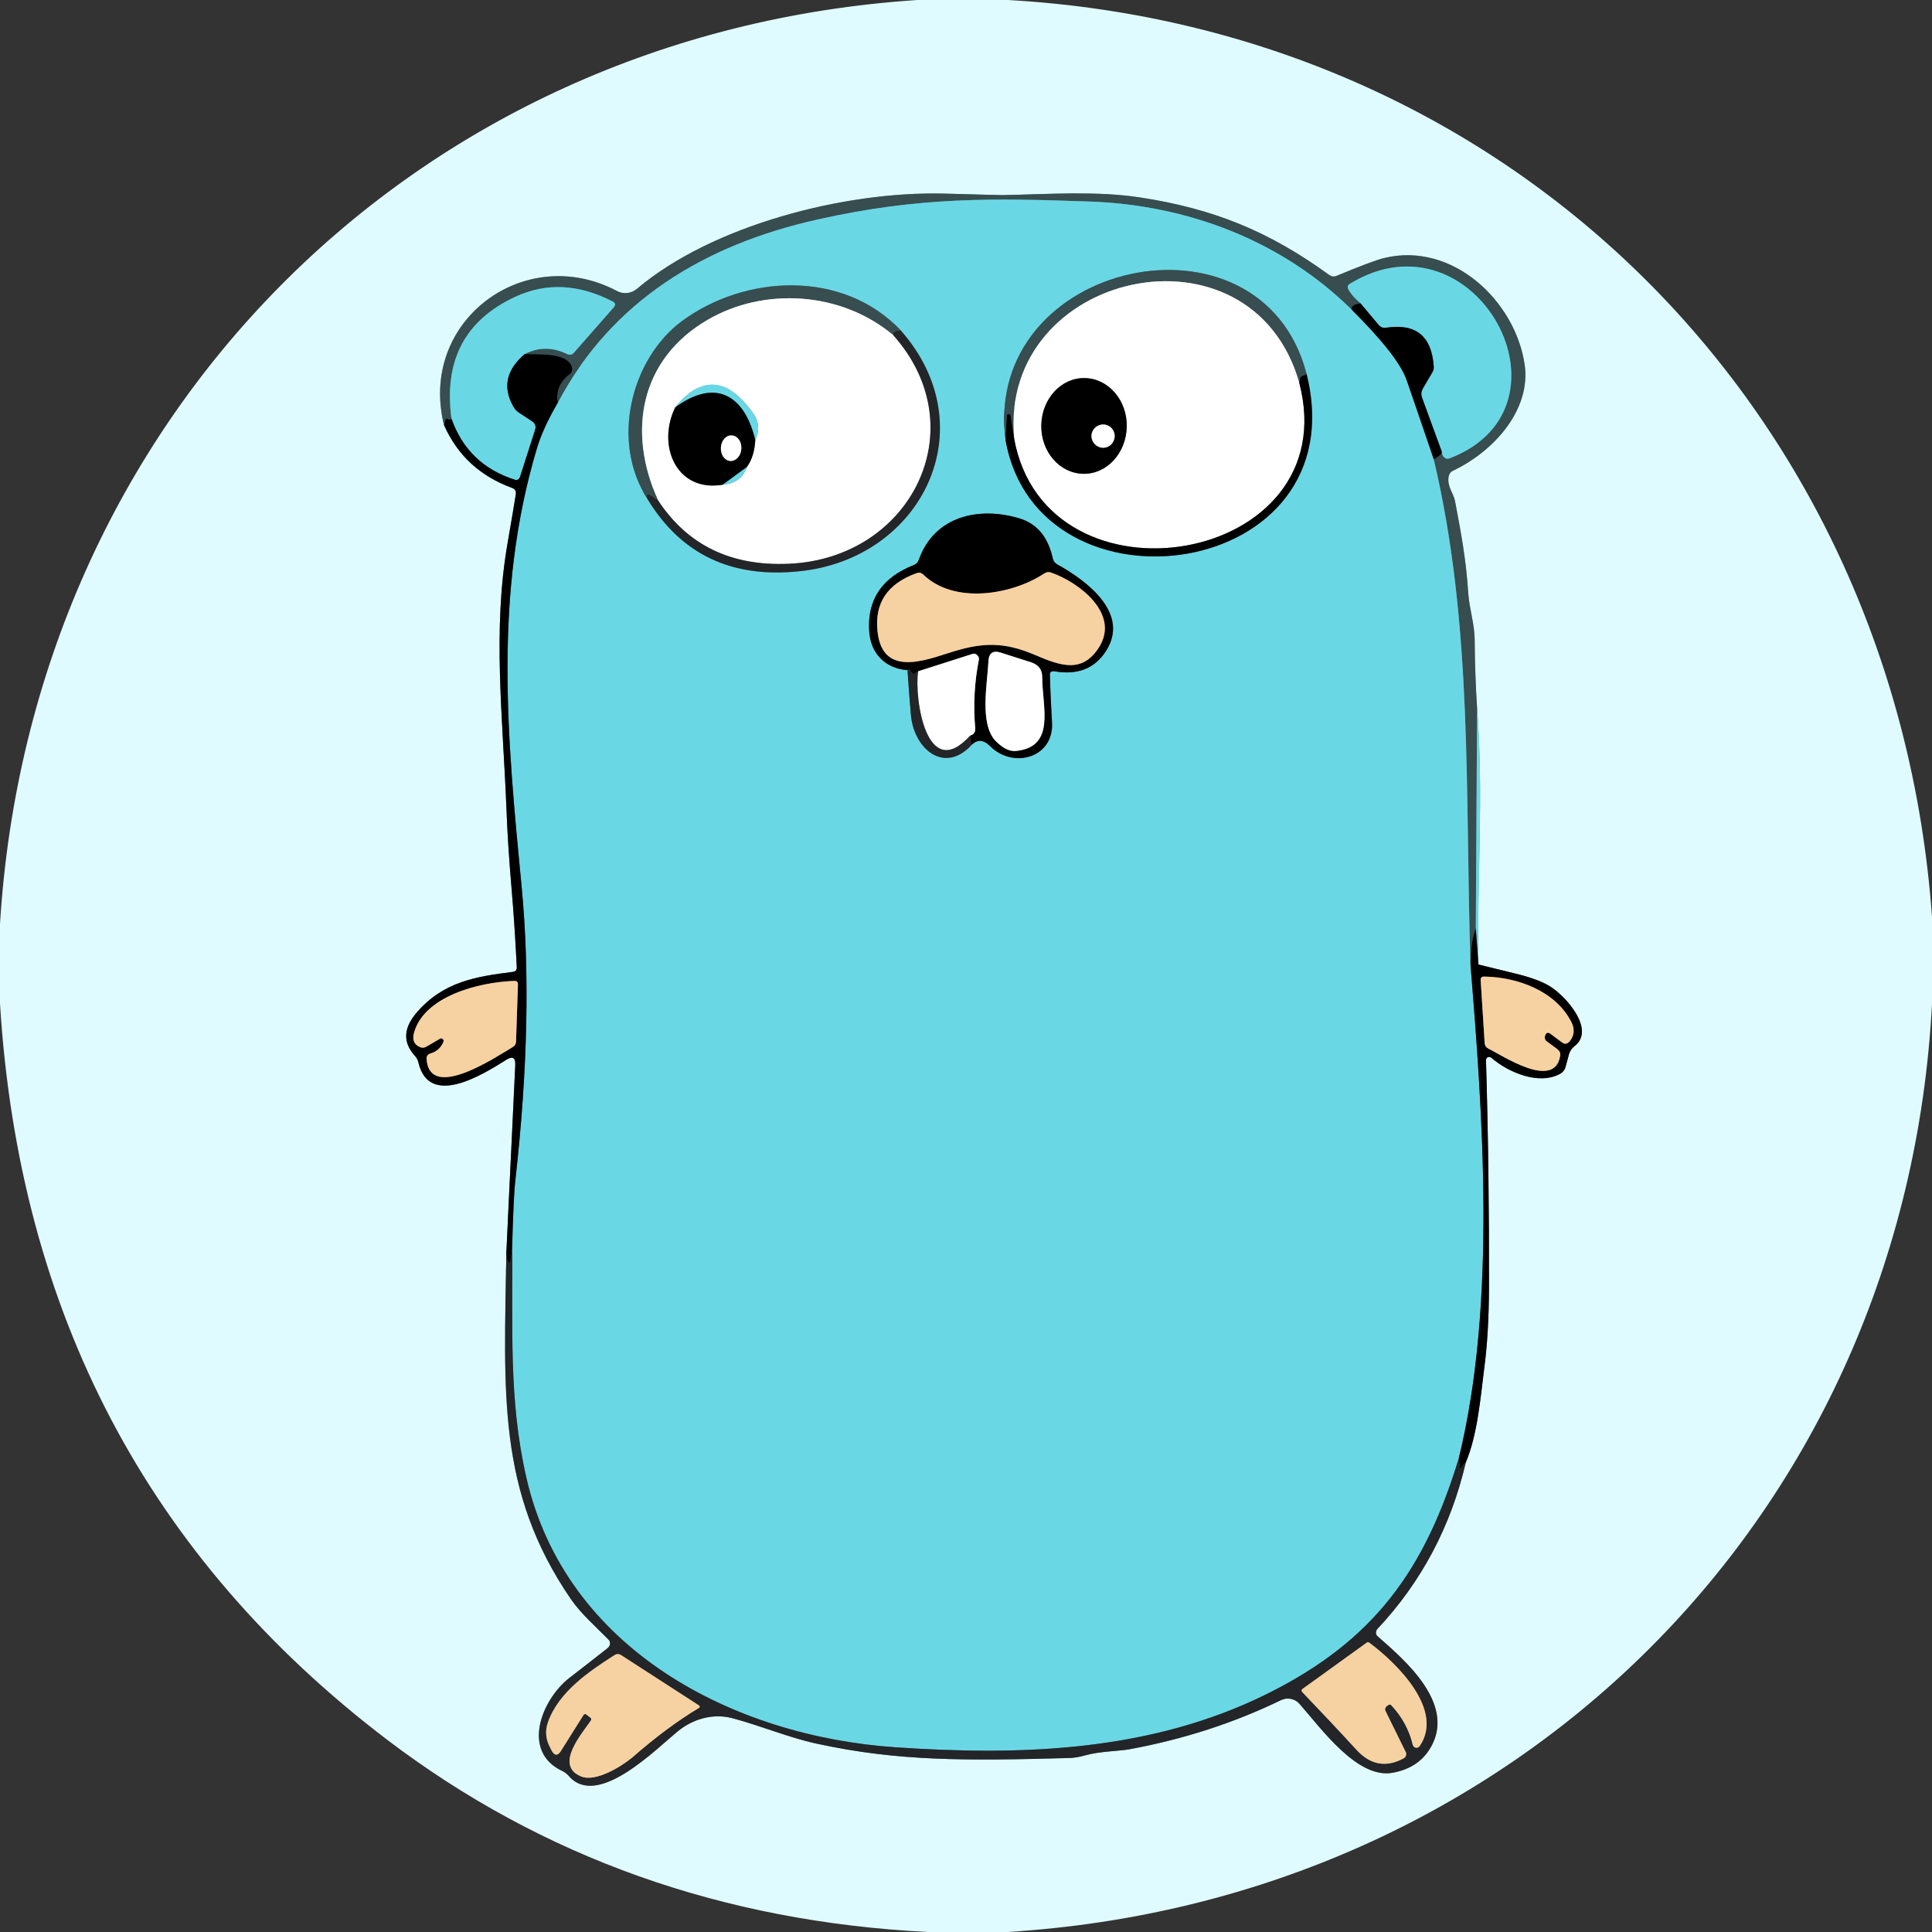 <?xml version="1.0" encoding="UTF-8"?>
<svg xmlns="http://www.w3.org/2000/svg" xmlns:xlink="http://www.w3.org/1999/xlink" width="40px" height="40px" viewBox="0 0 40 40" version="1.1">
<rect x="0" y="0" width="40" height="40" fill="#333333" stroke="none"/>
<g id="surface1">
<path style="fill:none;stroke-width:2;stroke-linecap:butt;stroke-linejoin:miter;stroke:rgb(43.922%,49.412%,50.196%);stroke-opacity:1;stroke-miterlimit:4;" d="M 55.172 52.828 C 56.836 56.578 59.648 59.156 63.609 60.609 C 63.984 60.75 64.125 61.008 64.078 61.383 C 63.891 62.531 63.562 64.57 63.047 67.5 C 61.172 78.305 62.461 89.039 62.906 100.266 C 63.023 103.594 63.258 106.945 63.539 110.273 C 63.82 113.531 64.031 116.812 64.195 120.141 C 64.219 120.469 64.055 120.68 63.727 120.727 C 59.086 121.312 55.102 121.945 51.797 125.742 C 50.109 127.688 50.016 129.469 51.516 131.133 C 51.75 131.391 51.914 131.672 51.984 132.023 C 53.32 137.578 59.812 133.594 62.906 131.648 C 63.68 131.156 64.055 131.391 64.008 132.305 L 62.906 155.531 " transform="matrix(0.167,0,0,0.167,0,0)"/>
<path style="fill:none;stroke-width:2;stroke-linecap:butt;stroke-linejoin:miter;stroke:rgb(50.588%,56.471%,58.039%);stroke-opacity:1;stroke-miterlimit:4;" d="M 62.906 155.531 C 62.625 173.039 61.711 185.203 70.922 198.656 C 72.211 200.508 73.969 202.031 75.562 203.648 C 75.727 203.789 75.797 204 75.773 204.188 C 75.773 204.398 75.656 204.586 75.492 204.727 C 73.945 205.945 72.352 207.188 70.711 208.453 C 67.289 211.125 64.688 217.594 69.867 220.008 C 70.172 220.148 70.43 220.359 70.664 220.617 C 74.227 224.742 81.539 217.219 84.234 215.039 C 86.039 213.562 88.547 212.789 91.008 213.445 C 94.5 214.383 98.039 215.859 101.391 216.586 C 111.469 218.789 119.883 218.742 132.703 218.391 C 133.312 218.391 134.039 218.273 134.859 218.039 C 136.594 217.547 139.148 217.523 140.344 217.289 C 147.07 216.047 153.328 214.008 159.141 211.195 C 159.914 210.82 160.852 211.008 161.414 211.641 C 164.156 214.758 168.633 221.016 172.992 220.219 C 175.312 219.797 176.953 218.625 177.914 216.727 C 180.586 211.43 174.492 206.203 171.141 203.273 C 171.023 203.18 170.93 203.016 170.93 202.828 C 170.93 202.664 170.977 202.5 171.094 202.359 C 176.555 196.547 180.234 189.633 182.086 181.664 " transform="matrix(0.167,0,0,0.167,0,0)"/>
<path style="fill:none;stroke-width:2;stroke-linecap:butt;stroke-linejoin:miter;stroke:rgb(43.922%,49.412%,50.196%);stroke-opacity:1;stroke-miterlimit:4;" d="M 182.086 181.664 C 183.539 178.242 183.914 173.602 184.383 169.945 C 184.758 167.109 184.945 163.828 184.969 160.031 C 184.992 150.539 184.875 141.094 184.594 131.695 C 184.594 131.531 184.688 131.391 184.828 131.32 C 184.969 131.273 185.133 131.297 185.25 131.391 C 187.312 133.195 191.133 134.836 193.781 133.406 C 194.133 133.219 194.391 132.891 194.484 132.516 L 194.906 130.969 C 195.023 130.547 195.258 130.219 195.586 129.961 C 198.258 127.922 194.484 123.727 192.586 122.555 C 191.625 121.945 190.172 121.406 188.227 120.938 C 186.609 120.539 185.086 120.164 183.656 119.812 " transform="matrix(0.167,0,0,0.167,0,0)"/>
<path style="fill:none;stroke-width:2;stroke-linecap:butt;stroke-linejoin:miter;stroke:rgb(64.706%,91.373%,94.902%);stroke-opacity:1;stroke-miterlimit:4;" d="M 183.656 119.812 C 183.445 109.641 184.336 99.07 183.492 88.008 " transform="matrix(0.167,0,0,0.167,0,0)"/>
<path style="fill:none;stroke-width:2;stroke-linecap:butt;stroke-linejoin:miter;stroke:rgb(54.51%,64.314%,65.49%);stroke-opacity:1;stroke-miterlimit:4;" d="M 183.492 88.008 C 183.305 85.172 183.211 82.289 183.188 79.383 C 183.164 77.484 182.531 75.656 182.391 73.664 C 182.133 69.516 181.477 66.094 180.75 62.25 C 180.539 61.195 179.742 60.469 179.953 59.203 C 180.023 58.875 180.188 58.617 180.492 58.477 C 185.625 56.039 190.219 50.836 189.398 45.281 C 188.227 37.383 180.445 30.023 172.008 32.039 C 171.07 32.25 169.078 33 166.031 34.266 C 165.727 34.406 165.422 34.359 165.141 34.172 C 157.594 28.688 150.68 25.922 141.703 24.539 C 136.289 23.695 130.477 24.117 124.781 24.234 C 124.734 24.258 122.227 24.188 117.234 24.047 C 104.859 23.742 88.43 28.008 79.148 35.859 C 78.445 36.469 77.438 36.586 76.617 36.141 C 65.109 30.07 51.914 39.938 55.172 52.828 " transform="matrix(0.167,0,0,0.167,0,0)"/>
<path style="fill:none;stroke-width:2;stroke-linecap:butt;stroke-linejoin:miter;stroke:rgb(31.765%,57.255%,60.392%);stroke-opacity:1;stroke-miterlimit:4;" d="M 183.492 88.008 L 183.328 115.312 " transform="matrix(0.167,0,0,0.167,0,0)"/>
<path style="fill:none;stroke-width:2;stroke-linecap:butt;stroke-linejoin:miter;stroke:rgb(10.98%,15.294%,15.686%);stroke-opacity:1;stroke-miterlimit:4;" d="M 183.328 115.312 C 182.859 116.672 182.648 118.148 182.672 119.766 " transform="matrix(0.167,0,0,0.167,0,0)"/>
<path style="fill:none;stroke-width:2;stroke-linecap:butt;stroke-linejoin:miter;stroke:rgb(31.765%,57.255%,60.392%);stroke-opacity:1;stroke-miterlimit:4;" d="M 182.672 119.766 C 181.969 98.555 183.023 77.859 178.102 57.047 " transform="matrix(0.167,0,0,0.167,0,0)"/>
<path style="fill:none;stroke-width:2;stroke-linecap:butt;stroke-linejoin:miter;stroke:rgb(10.98%,15.294%,15.686%);stroke-opacity:1;stroke-miterlimit:4;" d="M 178.102 57.047 C 178.852 56.648 179.18 56.32 179.086 56.062 " transform="matrix(0.167,0,0,0.167,0,0)"/>
<path style="fill:none;stroke-width:2;stroke-linecap:butt;stroke-linejoin:miter;stroke:rgb(31.765%,57.255%,60.392%);stroke-opacity:1;stroke-miterlimit:4;" d="M 179.086 56.062 C 179.109 56.32 179.18 56.531 179.297 56.695 C 179.508 56.977 179.766 57.047 180.094 56.93 C 196.758 50.508 183.234 25.758 167.695 35.25 C 167.391 35.438 167.344 35.695 167.531 36 C 167.883 36.609 168.398 37.172 169.031 37.711 " transform="matrix(0.167,0,0,0.167,0,0)"/>
<path style="fill:none;stroke-width:2;stroke-linecap:butt;stroke-linejoin:miter;stroke:rgb(10.98%,15.294%,15.686%);stroke-opacity:1;stroke-miterlimit:4;" d="M 169.031 37.711 C 168.234 37.734 167.859 37.992 167.906 38.461 " transform="matrix(0.167,0,0,0.167,0,0)"/>
<path style="fill:none;stroke-width:2;stroke-linecap:butt;stroke-linejoin:miter;stroke:rgb(31.765%,57.255%,60.392%);stroke-opacity:1;stroke-miterlimit:4;" d="M 167.906 38.461 C 159.211 29.883 147.469 25.43 135.258 25.031 C 123.633 24.633 114.281 24.398 101.508 27.281 C 87.562 30.398 75.961 37.383 69.281 50.039 " transform="matrix(0.167,0,0,0.167,0,0)"/>
<path style="fill:none;stroke-width:2;stroke-linecap:butt;stroke-linejoin:miter;stroke:rgb(10.98%,15.294%,15.686%);stroke-opacity:1;stroke-miterlimit:4;" d="M 69.281 50.039 C 69.023 48.586 69.516 47.414 70.758 46.477 C 71.016 46.289 71.133 45.961 71.039 45.656 C 70.57 43.711 66.82 44.062 65.203 43.969 " transform="matrix(0.167,0,0,0.167,0,0)"/>
<path style="fill:none;stroke-width:2;stroke-linecap:butt;stroke-linejoin:miter;stroke:rgb(31.765%,57.255%,60.392%);stroke-opacity:1;stroke-miterlimit:4;" d="M 65.203 43.969 C 66.891 43.102 68.625 43.102 70.43 43.969 C 70.781 44.133 71.062 44.086 71.297 43.805 L 76.242 38.18 C 76.5 37.875 76.453 37.641 76.102 37.453 C 71.883 35.273 67.852 35.086 64.008 36.867 C 57.75 39.773 55.102 44.812 56.086 52.031 " transform="matrix(0.167,0,0,0.167,0,0)"/>
<path style="fill:none;stroke-width:2;stroke-linecap:butt;stroke-linejoin:miter;stroke:rgb(10.98%,15.294%,15.686%);stroke-opacity:1;stroke-miterlimit:4;" d="M 56.086 52.031 C 55.969 52.148 55.828 52.172 55.664 52.078 C 55.477 51.984 55.359 52.031 55.312 52.242 L 55.172 52.828 " transform="matrix(0.167,0,0,0.167,0,0)"/>
<path style="fill:none;stroke-width:2;stroke-linecap:butt;stroke-linejoin:miter;stroke:rgb(7.059%,7.451%,7.843%);stroke-opacity:1;stroke-miterlimit:4;" d="M 182.086 181.664 C 181.875 181.828 181.711 182.039 181.57 182.297 C 181.43 182.508 181.359 182.508 181.336 182.25 L 181.219 181.148 " transform="matrix(0.167,0,0,0.167,0,0)"/>
<path style="fill:none;stroke-width:2;stroke-linecap:butt;stroke-linejoin:miter;stroke:rgb(20.784%,42.353%,45.098%);stroke-opacity:1;stroke-miterlimit:4;" d="M 183.656 119.812 L 183.328 115.312 " transform="matrix(0.167,0,0,0.167,0,0)"/>
<path style="fill:none;stroke-width:2;stroke-linecap:butt;stroke-linejoin:miter;stroke:rgb(20.784%,42.353%,45.098%);stroke-opacity:1;stroke-miterlimit:4;" d="M 179.086 56.062 L 176.648 49.383 C 176.508 49.008 176.555 48.633 176.742 48.281 L 177.938 46.242 C 178.078 46.008 178.125 45.773 178.102 45.516 C 177.844 41.742 175.875 40.148 172.195 40.711 C 171.82 40.781 171.492 40.641 171.258 40.359 L 169.031 37.711 " transform="matrix(0.167,0,0,0.167,0,0)"/>
<path style="fill:none;stroke-width:2;stroke-linecap:butt;stroke-linejoin:miter;stroke:rgb(20.784%,42.353%,45.098%);stroke-opacity:1;stroke-miterlimit:4;" d="M 167.906 38.461 C 171.797 42.328 174.07 45.258 174.75 47.25 C 175.875 50.508 177 53.766 178.102 57.047 " transform="matrix(0.167,0,0,0.167,0,0)"/>
<path style="fill:none;stroke-width:2;stroke-linecap:butt;stroke-linejoin:miter;stroke:rgb(20.784%,42.353%,45.098%);stroke-opacity:1;stroke-miterlimit:4;" d="M 182.672 119.766 C 184.172 138.281 185.953 161.766 181.219 181.148 " transform="matrix(0.167,0,0,0.167,0,0)"/>
<path style="fill:none;stroke-width:2;stroke-linecap:butt;stroke-linejoin:miter;stroke:rgb(27.843%,49.412%,52.941%);stroke-opacity:1;stroke-miterlimit:4;" d="M 181.219 181.148 C 177.023 194.953 170.742 203.789 157.453 210.398 C 143.016 217.57 127.031 218.133 111.258 217.055 C 91.102 215.695 70.219 204.891 65.367 183.492 C 63.141 173.695 63.75 164.719 63.609 155.203 " transform="matrix(0.167,0,0,0.167,0,0)"/>
<path style="fill:none;stroke-width:2;stroke-linecap:butt;stroke-linejoin:miter;stroke:rgb(20.784%,42.353%,45.098%);stroke-opacity:1;stroke-miterlimit:4;" d="M 63.609 155.203 C 63.727 150.727 63.867 147.82 64.031 146.508 C 65.555 132.891 65.812 120.797 64.805 110.25 C 63.023 91.758 61.266 73.898 66.68 55.758 C 67.195 54.023 68.062 52.125 69.281 50.039 " transform="matrix(0.167,0,0,0.167,0,0)"/>
<path style="fill:none;stroke-width:2;stroke-linecap:butt;stroke-linejoin:miter;stroke:rgb(20.784%,42.353%,45.098%);stroke-opacity:1;stroke-miterlimit:4;" d="M 65.203 43.969 C 62.906 45.914 62.414 48.094 63.75 50.461 C 63.938 50.812 64.172 51.07 64.5 51.281 L 66.07 52.312 C 66.492 52.594 66.609 52.945 66.469 53.414 L 64.594 59.25 C 64.477 59.578 64.242 59.695 63.914 59.578 C 60.047 58.336 57.445 55.828 56.086 52.031 " transform="matrix(0.167,0,0,0.167,0,0)"/>
<path style="fill:none;stroke-width:2;stroke-linecap:butt;stroke-linejoin:miter;stroke:rgb(7.059%,7.451%,7.843%);stroke-opacity:1;stroke-miterlimit:4;" d="M 63.609 155.203 L 63.398 156.633 C 63.352 156.938 63.258 156.961 63.117 156.68 C 62.977 156.398 62.906 156.023 62.906 155.531 " transform="matrix(0.167,0,0,0.167,0,0)"/>
<path style="fill:none;stroke-width:2;stroke-linecap:butt;stroke-linejoin:miter;stroke:rgb(20.784%,42.353%,45.098%);stroke-opacity:1;stroke-miterlimit:4;" d="M 124.922 54.703 C 129 77.531 168.703 72.141 162.305 46.43 " transform="matrix(0.167,0,0,0.167,0,0)"/>
<path style="fill:none;stroke-width:2;stroke-linecap:butt;stroke-linejoin:miter;stroke:rgb(31.765%,57.255%,60.392%);stroke-opacity:1;stroke-miterlimit:4;" d="M 162.305 46.43 C 156.633 24.75 121.969 32.367 124.922 54.703 " transform="matrix(0.167,0,0,0.167,0,0)"/>
<path style="fill:none;stroke-width:2;stroke-linecap:butt;stroke-linejoin:miter;stroke:rgb(10.98%,15.294%,15.686%);stroke-opacity:1;stroke-miterlimit:4;" d="M 162.305 46.43 C 162.188 46.547 162.047 46.617 161.906 46.641 C 161.672 46.688 161.531 46.805 161.484 47.039 L 161.391 47.508 " transform="matrix(0.167,0,0,0.167,0,0)"/>
<path style="fill:none;stroke-width:2;stroke-linecap:butt;stroke-linejoin:miter;stroke:rgb(60.784%,65.098%,65.49%);stroke-opacity:1;stroke-miterlimit:4;" d="M 161.391 47.508 C 155.391 26.672 124.078 33.633 125.977 54.469 " transform="matrix(0.167,0,0,0.167,0,0)"/>
<path style="fill:none;stroke-width:2;stroke-linecap:butt;stroke-linejoin:miter;stroke:rgb(10.98%,15.294%,15.686%);stroke-opacity:1;stroke-miterlimit:4;" d="M 125.977 54.469 L 125.508 51.609 C 125.484 51.492 125.414 51.422 125.273 51.445 L 125.25 51.469 C 125.156 51.469 125.086 51.539 125.086 51.68 L 124.922 54.703 " transform="matrix(0.167,0,0,0.167,0,0)"/>
<path style="fill:none;stroke-width:2;stroke-linecap:butt;stroke-linejoin:miter;stroke:rgb(50.196%,50.196%,50.196%);stroke-opacity:1;stroke-miterlimit:4;" d="M 161.391 47.508 C 167.391 70.195 129.961 76.5 125.977 54.469 " transform="matrix(0.167,0,0,0.167,0,0)"/>
<path style="fill:none;stroke-width:2;stroke-linecap:butt;stroke-linejoin:miter;stroke:rgb(27.843%,49.412%,52.941%);stroke-opacity:1;stroke-miterlimit:4;" d="M 80.484 62.062 C 84.633 68.859 90.891 71.836 99.258 70.969 C 114.539 69.445 122.555 53.133 111.891 41.039 " transform="matrix(0.167,0,0,0.167,0,0)"/>
<path style="fill:none;stroke-width:2;stroke-linecap:butt;stroke-linejoin:miter;stroke:rgb(31.765%,57.255%,60.392%);stroke-opacity:1;stroke-miterlimit:4;" d="M 111.891 41.039 C 104.695 33.445 92.531 34.102 84.68 39.914 C 78.398 44.602 75.773 54.867 80.484 62.062 " transform="matrix(0.167,0,0,0.167,0,0)"/>
<path style="fill:none;stroke-width:2;stroke-linecap:butt;stroke-linejoin:miter;stroke:rgb(17.647%,22.353%,23.529%);stroke-opacity:1;stroke-miterlimit:4;" d="M 111.891 41.039 C 111.188 41.016 110.883 41.227 110.977 41.648 " transform="matrix(0.167,0,0,0.167,0,0)"/>
<path style="fill:none;stroke-width:2;stroke-linecap:butt;stroke-linejoin:miter;stroke:rgb(60.784%,65.098%,65.49%);stroke-opacity:1;stroke-miterlimit:4;" d="M 110.977 41.648 C 104.484 36.188 94.898 35.648 87.914 39.727 C 79.547 44.578 77.836 53.602 81.773 62.203 " transform="matrix(0.167,0,0,0.167,0,0)"/>
<path style="fill:none;stroke-width:2;stroke-linecap:butt;stroke-linejoin:miter;stroke:rgb(17.647%,22.353%,23.529%);stroke-opacity:1;stroke-miterlimit:4;" d="M 81.773 62.203 C 80.555 61.266 80.133 61.219 80.484 62.062 " transform="matrix(0.167,0,0,0.167,0,0)"/>
<path style="fill:none;stroke-width:2;stroke-linecap:butt;stroke-linejoin:miter;stroke:rgb(56.863%,57.255%,58.039%);stroke-opacity:1;stroke-miterlimit:4;" d="M 110.977 41.648 C 121.289 53.25 113.156 69.375 98.016 70.031 C 90.844 70.359 85.43 67.734 81.773 62.203 " transform="matrix(0.167,0,0,0.167,0,0)"/>
<path style="fill:none;stroke-width:2;stroke-linecap:butt;stroke-linejoin:miter;stroke:rgb(27.843%,49.412%,52.941%);stroke-opacity:1;stroke-miterlimit:4;" d="M 112.734 83.25 C 112.852 85.102 112.992 86.953 113.156 88.781 C 113.508 93 117.305 96.281 120.75 92.484 " transform="matrix(0.167,0,0,0.167,0,0)"/>
<path style="fill:none;stroke-width:2;stroke-linecap:butt;stroke-linejoin:miter;stroke:rgb(20.784%,42.353%,45.098%);stroke-opacity:1;stroke-miterlimit:4;" d="M 120.75 92.484 C 121.477 91.828 122.203 91.898 122.977 92.672 C 125.812 95.555 130.945 94.172 130.688 89.742 C 130.57 87.797 130.477 85.852 130.43 83.859 C 130.406 83.484 130.594 83.344 130.969 83.391 C 133.805 83.883 135.914 83.086 137.32 80.977 C 140.508 76.195 134.93 72.094 131.32 70.102 C 131.039 69.938 130.852 69.703 130.781 69.375 C 130.195 66.703 128.812 65.039 126.586 64.383 C 121.711 62.93 116.109 64.008 114.141 69.539 C 114.023 69.867 113.812 70.078 113.508 70.195 C 109.57 71.742 107.719 74.484 107.977 78.422 C 108.164 81.211 109.992 83.039 112.734 83.25 " transform="matrix(0.167,0,0,0.167,0,0)"/>
<path style="fill:none;stroke-width:2;stroke-linecap:butt;stroke-linejoin:miter;stroke:rgb(7.059%,7.451%,7.843%);stroke-opacity:1;stroke-miterlimit:4;" d="M 120.75 92.484 C 120.562 92.625 120.469 92.273 120.516 91.383 " transform="matrix(0.167,0,0,0.167,0,0)"/>
<path style="fill:none;stroke-width:2;stroke-linecap:butt;stroke-linejoin:miter;stroke:rgb(50.196%,50.196%,50.196%);stroke-opacity:1;stroke-miterlimit:4;" d="M 120.516 91.383 C 120.961 91.242 121.172 90.961 121.148 90.492 C 120.891 87.562 121.055 84.703 121.594 81.961 C 121.641 81.727 121.547 81.516 121.383 81.375 C 121.219 81.211 121.008 81.164 120.797 81.234 L 114.047 83.391 " transform="matrix(0.167,0,0,0.167,0,0)"/>
<path style="fill:none;stroke-width:2;stroke-linecap:butt;stroke-linejoin:miter;stroke:rgb(7.059%,7.451%,7.843%);stroke-opacity:1;stroke-miterlimit:4;" d="M 114.047 83.391 C 113.93 83.438 113.836 83.531 113.742 83.602 C 113.578 83.766 113.414 83.766 113.273 83.578 C 112.969 83.156 112.781 83.062 112.734 83.25 " transform="matrix(0.167,0,0,0.167,0,0)"/>
<path style="fill:none;stroke-width:2;stroke-linecap:butt;stroke-linejoin:miter;stroke:rgb(56.863%,57.255%,58.039%);stroke-opacity:1;stroke-miterlimit:4;" d="M 120.516 91.383 C 115.102 97.359 113.555 86.812 114.047 83.391 " transform="matrix(0.167,0,0,0.167,0,0)"/>
<path style="fill:none;stroke-width:2;stroke-linecap:butt;stroke-linejoin:miter;stroke:rgb(50.196%,50.196%,50.196%);stroke-opacity:1;stroke-miterlimit:4;" d="M 134.555 58.852 C 137.484 58.922 139.898 56.297 139.969 53.016 C 140.039 49.734 137.695 47.016 134.766 46.969 C 131.836 46.898 129.422 49.523 129.352 52.805 C 129.281 56.086 131.625 58.805 134.555 58.852 " transform="matrix(0.167,0,0,0.167,0,0)"/>
<path style="fill:none;stroke-width:2;stroke-linecap:butt;stroke-linejoin:miter;stroke:rgb(50.196%,50.196%,50.196%);stroke-opacity:1;stroke-miterlimit:4;" d="M 83.883 50.602 C 81.562 55.312 84 61.195 89.789 60.211 " transform="matrix(0.167,0,0,0.167,0,0)"/>
<path style="fill:none;stroke-width:2;stroke-linecap:butt;stroke-linejoin:miter;stroke:rgb(70.98%,92.157%,94.902%);stroke-opacity:1;stroke-miterlimit:4;" d="M 89.789 60.211 C 91.336 60.07 92.32 59.344 92.766 58.031 " transform="matrix(0.167,0,0,0.167,0,0)"/>
<path style="fill:none;stroke-width:2;stroke-linecap:butt;stroke-linejoin:miter;stroke:rgb(50.196%,50.196%,50.196%);stroke-opacity:1;stroke-miterlimit:4;" d="M 92.766 58.031 C 93.398 57.164 93.75 56.039 93.82 54.68 " transform="matrix(0.167,0,0,0.167,0,0)"/>
<path style="fill:none;stroke-width:2;stroke-linecap:butt;stroke-linejoin:miter;stroke:rgb(70.98%,92.157%,94.902%);stroke-opacity:1;stroke-miterlimit:4;" d="M 93.82 54.68 C 94.359 53.484 94.289 52.383 93.609 51.422 C 90.398 46.852 87.141 46.57 83.883 50.602 " transform="matrix(0.167,0,0,0.167,0,0)"/>
<path style="fill:none;stroke-width:2;stroke-linecap:butt;stroke-linejoin:miter;stroke:rgb(20.784%,42.353%,45.098%);stroke-opacity:1;stroke-miterlimit:4;" d="M 93.82 54.68 C 92.578 49.383 89.109 46.781 83.883 50.602 " transform="matrix(0.167,0,0,0.167,0,0)"/>
<path style="fill:none;stroke-width:2;stroke-linecap:butt;stroke-linejoin:miter;stroke:rgb(20.784%,42.353%,45.098%);stroke-opacity:1;stroke-miterlimit:4;" d="M 92.766 58.031 L 89.789 60.211 " transform="matrix(0.167,0,0,0.167,0,0)"/>
<path style="fill:none;stroke-width:2;stroke-linecap:butt;stroke-linejoin:miter;stroke:rgb(48.235%,41.176%,31.765%);stroke-opacity:1;stroke-miterlimit:4;" d="M 55.078 129.422 C 54.773 130.172 54.234 130.664 53.438 130.875 C 53.156 130.969 52.969 131.227 52.992 131.508 C 53.32 136.992 61.922 131.086 63.68 130.078 C 63.961 129.914 64.102 129.68 64.102 129.375 L 64.336 122.344 C 64.359 121.992 64.195 121.828 63.867 121.852 C 59.344 122.016 52.711 123.797 51.445 128.25 C 51.188 129.141 51.422 129.75 52.148 130.055 C 52.406 130.195 52.688 130.172 52.945 130.031 L 54.633 129.047 C 54.75 128.977 54.891 128.977 55.008 129.07 C 55.102 129.164 55.148 129.305 55.078 129.422 " transform="matrix(0.167,0,0,0.167,0,0)"/>
<path style="fill:none;stroke-width:2;stroke-linecap:butt;stroke-linejoin:miter;stroke:rgb(50.196%,50.196%,50.196%);stroke-opacity:1;stroke-miterlimit:4;" d="M 138.469 54.164 C 138.469 53.367 137.836 52.734 137.039 52.734 C 136.242 52.734 135.586 53.367 135.586 54.164 C 135.586 54.961 136.242 55.617 137.039 55.617 C 137.836 55.617 138.469 54.961 138.469 54.164 " transform="matrix(0.167,0,0,0.167,0,0)"/>
<path style="fill:none;stroke-width:2;stroke-linecap:butt;stroke-linejoin:miter;stroke:rgb(50.196%,50.196%,50.196%);stroke-opacity:1;stroke-miterlimit:4;" d="M 90.703 57.258 C 91.406 57.305 92.039 56.648 92.086 55.758 C 92.156 54.891 91.641 54.141 90.938 54.094 C 90.234 54.023 89.602 54.703 89.555 55.57 C 89.484 56.438 90 57.211 90.703 57.258 " transform="matrix(0.167,0,0,0.167,0,0)"/>
<path style="fill:none;stroke-width:2;stroke-linecap:butt;stroke-linejoin:miter;stroke:rgb(48.235%,41.176%,31.765%);stroke-opacity:1;stroke-miterlimit:4;" d="M 119.156 80.719 C 122.789 79.711 125.297 79.969 128.602 81.375 C 131.859 82.781 134.508 83.625 136.547 80.367 C 139.148 76.172 133.969 72.305 130.57 71.133 C 130.266 71.016 129.984 71.062 129.703 71.25 C 125.742 73.875 118.57 75.117 114.703 71.391 C 114.469 71.156 114.188 71.086 113.859 71.203 C 110.25 72.492 108.633 74.906 109.008 78.422 C 109.664 84.656 115.852 81.609 119.156 80.719 " transform="matrix(0.167,0,0,0.167,0,0)"/>
<path style="fill:none;stroke-width:2;stroke-linecap:butt;stroke-linejoin:miter;stroke:rgb(50.196%,50.196%,50.196%);stroke-opacity:1;stroke-miterlimit:4;" d="M 122.789 82.125 C 122.672 84.82 121.641 89.93 123.68 92.039 C 124.57 92.953 125.414 93.375 126.234 93.281 C 131.18 92.766 129.469 87.82 129.469 84.141 C 129.469 83.203 129.023 82.594 128.133 82.289 L 124.312 81.07 C 123.352 80.766 122.836 81.117 122.789 82.125 " transform="matrix(0.167,0,0,0.167,0,0)"/>
<path style="fill:none;stroke-width:2;stroke-linecap:butt;stroke-linejoin:miter;stroke:rgb(48.235%,41.176%,31.765%);stroke-opacity:1;stroke-miterlimit:4;" d="M 192.656 128.461 L 194.039 129.492 C 194.367 129.727 194.648 129.703 194.93 129.422 C 195.539 128.766 195.656 127.875 195.234 127.031 C 193.289 123.117 188.531 121.383 184.383 121.312 C 184.055 121.312 183.914 121.453 183.938 121.781 L 184.43 129.539 C 184.453 129.891 184.617 130.125 184.898 130.266 C 186.516 131.039 193.078 135.492 193.805 131.18 C 193.875 130.852 193.758 130.57 193.5 130.359 C 193.055 130.031 192.609 129.703 192.164 129.375 C 192.047 129.305 191.977 129.211 191.953 129.117 C 191.883 128.977 191.883 128.812 191.93 128.695 C 192.047 128.25 192.305 128.18 192.656 128.461 " transform="matrix(0.167,0,0,0.167,0,0)"/>
<path style="fill:none;stroke-width:2;stroke-linecap:butt;stroke-linejoin:miter;stroke:rgb(55.294%,48.627%,39.608%);stroke-opacity:1;stroke-miterlimit:4;" d="M 172.5 211.781 C 172.617 211.734 172.734 211.734 172.828 211.828 C 174.141 213.234 175.055 214.875 175.5 216.75 C 175.547 216.938 175.711 217.078 175.875 217.102 C 176.062 217.148 176.25 217.055 176.367 216.891 C 179.438 212.367 173.461 206.555 170.109 204.07 C 169.992 203.977 169.875 203.977 169.758 204.07 L 161.789 209.812 C 161.742 209.859 161.695 209.93 161.695 210 C 161.672 210.07 161.719 210.141 161.766 210.188 C 163.945 212.461 166.219 214.875 168.562 217.43 C 170.273 219.258 172.195 219.586 174.352 218.438 C 174.656 218.273 174.773 217.922 174.609 217.617 L 172.102 212.531 C 172.008 212.32 172.078 212.086 172.266 211.945 L 172.5 211.781 " transform="matrix(0.167,0,0,0.167,0,0)"/>
<path style="fill:none;stroke-width:2;stroke-linecap:butt;stroke-linejoin:miter;stroke:rgb(55.294%,48.627%,39.608%);stroke-opacity:1;stroke-miterlimit:4;" d="M 73.336 213.375 C 73.453 213.445 73.477 213.609 73.406 213.727 C 72.305 215.344 68.789 219.305 72.211 220.688 C 74.039 221.414 77.25 219.398 78.539 218.32 C 81.516 215.719 84.258 213.703 86.766 212.203 C 86.977 212.086 86.977 211.945 86.789 211.828 L 77.18 205.617 C 76.898 205.43 76.617 205.43 76.312 205.617 C 73.125 207.656 69.375 210.211 68.062 213.961 C 67.711 214.969 67.781 215.953 68.25 216.914 L 68.508 217.43 C 68.883 218.133 69.281 218.156 69.703 217.477 L 72.469 213.07 C 72.562 212.906 72.703 212.883 72.867 213 L 73.336 213.375 " transform="matrix(0.167,0,0,0.167,0,0)"/>
<path style=" stroke:none;fill-rule:nonzero;fill:rgb(87.451%,98.431%,100%);fill-opacity:1;" d="M 18.992 0 L 20.871 0 C 31.344 0.594 39.246 8.547 40 18.98 L 40 20.789 C 39.441 31.352 31.387 39.355 20.852 40 L 19.211 40 C 14.957 39.785 11.227 38.457 8.02 36.023 C 3.07 32.258 0.395 27.18 0 20.777 L 0 19.129 C 0.641 8.688 8.535 0.688 18.992 0 Z M 9.195 8.805 C 9.473 9.43 9.941 9.859 10.602 10.102 C 10.664 10.125 10.688 10.168 10.68 10.23 C 10.648 10.422 10.594 10.762 10.508 11.25 C 10.195 13.051 10.41 14.84 10.484 16.711 C 10.504 17.266 10.543 17.824 10.59 18.379 C 10.637 18.922 10.672 19.469 10.699 20.023 C 10.703 20.078 10.676 20.113 10.621 20.121 C 9.848 20.219 9.184 20.324 8.633 20.957 C 8.352 21.281 8.336 21.578 8.586 21.855 C 8.625 21.898 8.652 21.945 8.664 22.004 C 8.887 22.93 9.969 22.266 10.484 21.941 C 10.613 21.859 10.676 21.898 10.668 22.051 L 10.484 25.922 C 10.438 28.84 10.285 30.867 11.82 33.109 C 12.035 33.418 12.328 33.672 12.594 33.941 C 12.621 33.965 12.633 34 12.629 34.031 C 12.629 34.066 12.609 34.098 12.582 34.121 C 12.324 34.324 12.059 34.531 11.785 34.742 C 11.215 35.188 10.781 36.266 11.645 36.668 C 11.695 36.691 11.738 36.727 11.777 36.77 C 12.371 37.457 13.59 36.203 14.039 35.84 C 14.34 35.594 14.758 35.465 15.168 35.574 C 15.75 35.73 16.34 35.977 16.898 36.098 C 18.578 36.465 19.98 36.457 22.117 36.398 C 22.219 36.398 22.34 36.379 22.477 36.34 C 22.766 36.258 23.191 36.254 23.391 36.215 C 24.512 36.008 25.555 35.668 26.523 35.199 C 26.652 35.137 26.809 35.168 26.902 35.273 C 27.359 35.793 28.105 36.836 28.832 36.703 C 29.219 36.633 29.492 36.438 29.652 36.121 C 30.098 35.238 29.082 34.367 28.523 33.879 C 28.504 33.863 28.488 33.836 28.488 33.805 C 28.488 33.777 28.496 33.75 28.516 33.727 C 29.426 32.758 30.039 31.605 30.348 30.277 C 30.59 29.707 30.652 28.934 30.73 28.324 C 30.793 27.852 30.824 27.305 30.828 26.672 C 30.832 25.09 30.812 23.516 30.766 21.949 C 30.766 21.922 30.781 21.898 30.805 21.887 C 30.828 21.879 30.855 21.883 30.875 21.898 C 31.219 22.199 31.855 22.473 32.297 22.234 C 32.355 22.203 32.398 22.148 32.414 22.086 L 32.484 21.828 C 32.504 21.758 32.543 21.703 32.598 21.66 C 33.043 21.32 32.414 20.621 32.098 20.426 C 31.938 20.324 31.695 20.234 31.371 20.156 C 31.102 20.09 30.848 20.027 30.609 19.969 C 30.574 18.273 30.723 16.512 30.582 14.668 C 30.551 14.195 30.535 13.715 30.531 13.23 C 30.527 12.914 30.422 12.609 30.398 12.277 C 30.355 11.586 30.246 11.016 30.125 10.375 C 30.09 10.199 29.957 10.078 29.992 9.867 C 30.004 9.812 30.031 9.77 30.082 9.746 C 30.938 9.34 31.703 8.473 31.566 7.547 C 31.371 6.23 30.074 5.004 28.668 5.34 C 28.512 5.375 28.18 5.5 27.672 5.711 C 27.621 5.734 27.57 5.727 27.523 5.695 C 26.266 4.781 25.113 4.32 23.617 4.09 C 22.715 3.949 21.746 4.02 20.797 4.039 C 20.789 4.043 20.371 4.031 19.539 4.008 C 17.477 3.957 14.738 4.668 13.191 5.977 C 13.074 6.078 12.906 6.098 12.77 6.023 C 10.852 5.012 8.652 6.656 9.195 8.805 Z M 9.195 8.805 "/>
<path style=" stroke:none;fill-rule:nonzero;fill:rgb(21.569%,30.196%,30.98%);fill-opacity:1;" d="M 30.582 14.668 L 30.555 19.219 C 30.477 19.445 30.441 19.691 30.445 19.961 C 30.328 16.426 30.504 12.977 29.684 9.508 C 29.809 9.441 29.863 9.387 29.848 9.344 C 29.852 9.387 29.863 9.422 29.883 9.449 C 29.918 9.496 29.961 9.508 30.016 9.488 C 32.793 8.418 30.539 4.293 27.949 5.875 C 27.898 5.906 27.891 5.949 27.922 6 C 27.98 6.102 28.066 6.195 28.172 6.285 C 28.039 6.289 27.977 6.332 27.984 6.41 C 26.535 4.98 24.578 4.238 22.543 4.172 C 20.605 4.105 19.047 4.066 16.918 4.547 C 14.594 5.066 12.66 6.23 11.547 8.34 C 11.504 8.098 11.586 7.902 11.793 7.746 C 11.836 7.715 11.855 7.66 11.84 7.609 C 11.762 7.285 11.137 7.344 10.867 7.328 C 11.148 7.184 11.438 7.184 11.738 7.328 C 11.797 7.355 11.844 7.348 11.883 7.301 L 12.707 6.363 C 12.75 6.312 12.742 6.273 12.684 6.242 C 11.98 5.879 11.309 5.848 10.668 6.145 C 9.625 6.629 9.184 7.469 9.348 8.672 C 9.328 8.691 9.305 8.695 9.277 8.68 C 9.246 8.664 9.227 8.672 9.219 8.707 L 9.195 8.805 C 8.652 6.656 10.852 5.012 12.77 6.023 C 12.906 6.098 13.074 6.078 13.191 5.977 C 14.738 4.668 17.477 3.957 19.539 4.008 C 20.371 4.031 20.789 4.043 20.797 4.039 C 21.746 4.02 22.715 3.949 23.617 4.09 C 25.113 4.32 26.266 4.781 27.523 5.695 C 27.57 5.727 27.621 5.734 27.672 5.711 C 28.18 5.5 28.512 5.375 28.668 5.34 C 30.074 5.004 31.371 6.23 31.566 7.547 C 31.703 8.473 30.938 9.34 30.082 9.746 C 30.031 9.77 30.004 9.812 29.992 9.867 C 29.957 10.078 30.09 10.199 30.125 10.375 C 30.246 11.016 30.355 11.586 30.398 12.277 C 30.422 12.609 30.527 12.914 30.531 13.23 C 30.535 13.715 30.551 14.195 30.582 14.668 Z M 30.582 14.668 "/>
<path style=" stroke:none;fill-rule:nonzero;fill:rgb(41.569%,84.314%,89.804%);fill-opacity:1;" d="M 27.984 6.41 C 28.633 7.055 29.012 7.543 29.125 7.875 C 29.312 8.418 29.5 8.961 29.684 9.508 C 30.504 12.977 30.328 16.426 30.445 19.961 C 30.695 23.047 30.992 26.961 30.203 30.191 C 29.504 32.492 28.457 33.965 26.242 35.066 C 23.836 36.262 21.172 36.355 18.543 36.176 C 15.184 35.949 11.703 34.148 10.895 30.582 C 10.523 28.949 10.625 27.453 10.602 25.867 C 10.621 25.121 10.645 24.637 10.672 24.418 C 10.926 22.148 10.969 20.133 10.801 18.375 C 10.504 15.293 10.211 12.316 11.113 9.293 C 11.199 9.004 11.344 8.688 11.547 8.34 C 12.66 6.23 14.594 5.066 16.918 4.547 C 19.047 4.066 20.605 4.105 22.543 4.172 C 24.578 4.238 26.535 4.98 27.984 6.41 Z M 20.82 9.117 C 21.5 12.922 28.117 12.023 27.051 7.738 C 26.105 4.125 20.328 5.395 20.82 9.117 Z M 13.414 10.344 C 14.105 11.477 15.148 11.973 16.543 11.828 C 19.09 11.574 20.426 8.855 18.648 6.84 C 17.449 5.574 15.422 5.684 14.113 6.652 C 13.066 7.434 12.629 9.145 13.414 10.344 Z M 18.789 13.875 C 18.809 14.184 18.832 14.492 18.859 14.797 C 18.918 15.5 19.551 16.047 20.125 15.414 C 20.246 15.305 20.367 15.316 20.496 15.445 C 20.969 15.926 21.824 15.695 21.781 14.957 C 21.762 14.633 21.746 14.309 21.738 13.977 C 21.734 13.914 21.766 13.891 21.828 13.898 C 22.301 13.98 22.652 13.848 22.887 13.496 C 23.418 12.699 22.488 12.016 21.887 11.684 C 21.84 11.656 21.809 11.617 21.797 11.562 C 21.699 11.117 21.469 10.84 21.098 10.73 C 20.285 10.488 19.352 10.668 19.023 11.59 C 19.004 11.645 18.969 11.68 18.918 11.699 C 18.262 11.957 17.953 12.414 17.996 13.07 C 18.027 13.535 18.332 13.84 18.789 13.875 Z M 18.789 13.875 "/>
<path style=" stroke:none;fill-rule:nonzero;fill:rgb(41.569%,84.314%,89.804%);fill-opacity:1;" d="M 29.848 9.344 L 29.441 8.23 C 29.418 8.168 29.426 8.105 29.457 8.047 L 29.656 7.707 C 29.68 7.668 29.688 7.629 29.684 7.586 C 29.641 6.957 29.312 6.691 28.699 6.785 C 28.637 6.797 28.582 6.773 28.543 6.727 L 28.172 6.285 C 28.066 6.195 27.98 6.102 27.922 6 C 27.891 5.949 27.898 5.906 27.949 5.875 C 30.539 4.293 32.793 8.418 30.016 9.488 C 29.961 9.508 29.918 9.496 29.883 9.449 C 29.863 9.422 29.852 9.387 29.848 9.344 Z M 29.848 9.344 "/>
<path style=" stroke:none;fill-rule:nonzero;fill:rgb(21.569%,30.196%,30.98%);fill-opacity:1;" d="M 27.051 7.738 C 27.031 7.758 27.008 7.77 26.984 7.773 C 26.945 7.781 26.922 7.801 26.914 7.84 L 26.898 7.918 C 25.898 4.445 20.68 5.605 20.996 9.078 L 20.918 8.602 C 20.914 8.582 20.902 8.57 20.879 8.574 L 20.875 8.578 C 20.859 8.578 20.848 8.59 20.848 8.613 L 20.82 9.117 C 20.328 5.395 26.105 4.125 27.051 7.738 Z M 27.051 7.738 "/>
<path style=" stroke:none;fill-rule:nonzero;fill:rgb(100%,100%,100%);fill-opacity:1;" d="M 26.898 7.918 C 27.898 11.699 21.66 12.75 20.996 9.078 C 20.68 5.605 25.898 4.445 26.898 7.918 Z M 22.426 9.809 C 22.914 9.82 23.316 9.383 23.328 8.836 C 23.34 8.289 22.949 7.836 22.461 7.828 C 21.973 7.816 21.57 8.254 21.559 8.801 C 21.547 9.348 21.938 9.801 22.426 9.809 Z M 22.426 9.809 "/>
<path style=" stroke:none;fill-rule:nonzero;fill:rgb(21.569%,30.196%,30.98%);fill-opacity:1;" d="M 18.648 6.84 C 18.531 6.836 18.48 6.871 18.496 6.941 C 17.414 6.031 15.816 5.941 14.652 6.621 C 13.258 7.43 12.973 8.934 13.629 10.367 C 13.426 10.211 13.355 10.203 13.414 10.344 C 12.629 9.145 13.066 7.434 14.113 6.652 C 15.422 5.684 17.449 5.574 18.648 6.84 Z M 18.648 6.84 "/>
<path style=" stroke:none;fill-rule:nonzero;fill:rgb(41.569%,84.314%,89.804%);fill-opacity:1;" d="M 10.867 7.328 C 10.484 7.652 10.402 8.016 10.625 8.41 C 10.656 8.469 10.695 8.512 10.75 8.547 L 11.012 8.719 C 11.082 8.766 11.102 8.824 11.078 8.902 L 10.766 9.875 C 10.746 9.93 10.707 9.949 10.652 9.93 C 10.008 9.723 9.574 9.305 9.348 8.672 C 9.184 7.469 9.625 6.629 10.668 6.145 C 11.309 5.848 11.98 5.879 12.684 6.242 C 12.742 6.273 12.75 6.312 12.707 6.363 L 11.883 7.301 C 11.844 7.348 11.797 7.355 11.738 7.328 C 11.438 7.184 11.148 7.184 10.867 7.328 Z M 10.867 7.328 "/>
<path style=" stroke:none;fill-rule:nonzero;fill:rgb(100%,100%,100%);fill-opacity:1;" d="M 18.496 6.941 C 20.215 8.875 18.859 11.562 16.336 11.672 C 15.141 11.727 14.238 11.289 13.629 10.367 C 12.973 8.934 13.258 7.43 14.652 6.621 C 15.816 5.941 17.414 6.031 18.496 6.941 Z M 13.98 8.434 C 13.594 9.219 14 10.199 14.965 10.035 C 15.223 10.012 15.387 9.891 15.461 9.672 C 15.566 9.527 15.625 9.34 15.637 9.113 C 15.727 8.914 15.715 8.73 15.602 8.57 C 15.066 7.809 14.523 7.762 13.98 8.434 Z M 13.98 8.434 "/>
<path style=" stroke:none;fill-rule:nonzero;fill:rgb(0%,0%,0%);fill-opacity:1;" d="M 28.172 6.285 L 28.543 6.727 C 28.582 6.773 28.637 6.797 28.699 6.785 C 29.312 6.691 29.641 6.957 29.684 7.586 C 29.688 7.629 29.68 7.668 29.656 7.707 L 29.457 8.047 C 29.426 8.105 29.418 8.168 29.441 8.23 L 29.848 9.344 C 29.863 9.387 29.809 9.441 29.684 9.508 C 29.5 8.961 29.312 8.418 29.125 7.875 C 29.012 7.543 28.633 7.055 27.984 6.41 C 27.977 6.332 28.039 6.289 28.172 6.285 Z M 28.172 6.285 "/>
<path style=" stroke:none;fill-rule:nonzero;fill:rgb(13.725%,14.51%,15.686%);fill-opacity:1;" d="M 18.648 6.84 C 20.426 8.855 19.09 11.574 16.543 11.828 C 15.148 11.973 14.105 11.477 13.414 10.344 C 13.355 10.203 13.426 10.211 13.629 10.367 C 14.238 11.289 15.141 11.727 16.336 11.672 C 18.859 11.562 20.215 8.875 18.496 6.941 C 18.48 6.871 18.531 6.836 18.648 6.84 Z M 18.648 6.84 "/>
<path style=" stroke:none;fill-rule:nonzero;fill:rgb(0%,0%,0%);fill-opacity:1;" d="M 10.867 7.328 C 11.137 7.344 11.762 7.285 11.84 7.609 C 11.855 7.66 11.836 7.715 11.793 7.746 C 11.586 7.902 11.504 8.098 11.547 8.34 C 11.344 8.688 11.199 9.004 11.113 9.293 C 10.211 12.316 10.504 15.293 10.801 18.375 C 10.969 20.133 10.926 22.148 10.672 24.418 C 10.645 24.637 10.621 25.121 10.602 25.867 L 10.566 26.105 C 10.559 26.156 10.543 26.16 10.52 26.113 C 10.496 26.066 10.484 26.004 10.484 25.922 L 10.668 22.051 C 10.676 21.898 10.613 21.859 10.484 21.941 C 9.969 22.266 8.887 22.93 8.664 22.004 C 8.652 21.945 8.625 21.898 8.586 21.855 C 8.336 21.578 8.352 21.281 8.633 20.957 C 9.184 20.324 9.848 20.219 10.621 20.121 C 10.676 20.113 10.703 20.078 10.699 20.023 C 10.672 19.469 10.637 18.922 10.59 18.379 C 10.543 17.824 10.504 17.266 10.484 16.711 C 10.41 14.84 10.195 13.051 10.508 11.25 C 10.594 10.762 10.648 10.422 10.68 10.23 C 10.688 10.168 10.664 10.125 10.602 10.102 C 9.941 9.859 9.473 9.43 9.195 8.805 L 9.219 8.707 C 9.227 8.672 9.246 8.664 9.277 8.68 C 9.305 8.695 9.328 8.691 9.348 8.672 C 9.574 9.305 10.008 9.723 10.652 9.93 C 10.707 9.949 10.746 9.93 10.766 9.875 L 11.078 8.902 C 11.102 8.824 11.082 8.766 11.012 8.719 L 10.75 8.547 C 10.695 8.512 10.656 8.469 10.625 8.41 C 10.402 8.016 10.484 7.652 10.867 7.328 Z M 9.18 21.57 C 9.129 21.695 9.039 21.777 8.906 21.812 C 8.859 21.828 8.828 21.871 8.832 21.918 C 8.887 22.832 10.32 21.848 10.613 21.68 C 10.66 21.652 10.684 21.613 10.684 21.562 L 10.723 20.391 C 10.727 20.332 10.699 20.305 10.645 20.309 C 9.891 20.336 8.785 20.633 8.574 21.375 C 8.531 21.523 8.57 21.625 8.691 21.676 C 8.734 21.699 8.781 21.695 8.824 21.672 L 9.105 21.508 C 9.125 21.496 9.148 21.496 9.168 21.512 C 9.184 21.527 9.191 21.551 9.18 21.57 Z M 9.18 21.57 "/>
<path style=" stroke:none;fill-rule:nonzero;fill:rgb(0%,0%,0%);fill-opacity:1;" d="M 27.051 7.738 C 28.117 12.023 21.5 12.922 20.82 9.117 L 20.848 8.613 C 20.848 8.59 20.859 8.578 20.875 8.578 L 20.879 8.574 C 20.902 8.57 20.914 8.582 20.918 8.602 L 20.996 9.078 C 21.66 12.75 27.898 11.699 26.898 7.918 L 26.914 7.84 C 26.922 7.801 26.945 7.781 26.984 7.773 C 27.008 7.77 27.031 7.758 27.051 7.738 Z M 27.051 7.738 "/>
<path style=" stroke:none;fill-rule:nonzero;fill:rgb(0%,0%,0%);fill-opacity:1;" d="M 22.426 9.809 C 21.938 9.801 21.547 9.348 21.559 8.801 C 21.57 8.254 21.973 7.816 22.461 7.828 C 22.949 7.836 23.34 8.289 23.328 8.836 C 23.316 9.383 22.914 9.82 22.426 9.809 Z M 23.078 9.027 C 23.078 8.895 22.973 8.789 22.84 8.789 C 22.707 8.789 22.598 8.895 22.598 9.027 C 22.598 9.16 22.707 9.27 22.84 9.27 C 22.973 9.27 23.078 9.16 23.078 9.027 Z M 23.078 9.027 "/>
<path style=" stroke:none;fill-rule:nonzero;fill:rgb(41.569%,84.314%,89.804%);fill-opacity:1;" d="M 15.637 9.113 C 15.43 8.23 14.852 7.797 13.98 8.434 C 14.523 7.762 15.066 7.809 15.602 8.57 C 15.715 8.73 15.727 8.914 15.637 9.113 Z M 15.637 9.113 "/>
<path style=" stroke:none;fill-rule:nonzero;fill:rgb(0%,0%,0%);fill-opacity:1;" d="M 15.637 9.113 C 15.625 9.34 15.566 9.527 15.461 9.672 L 14.965 10.035 C 14 10.199 13.594 9.219 13.98 8.434 C 14.852 7.797 15.43 8.23 15.637 9.113 Z M 15.117 9.543 C 15.234 9.551 15.34 9.441 15.348 9.293 C 15.359 9.148 15.273 9.023 15.156 9.016 C 15.039 9.004 14.934 9.117 14.926 9.262 C 14.914 9.406 15 9.535 15.117 9.543 Z M 15.117 9.543 "/>
<path style=" stroke:none;fill-rule:nonzero;fill:rgb(100%,100%,100%);fill-opacity:1;" d="M 23.078 9.027 C 23.078 9.16 22.973 9.27 22.84 9.27 C 22.707 9.27 22.598 9.16 22.598 9.027 C 22.598 8.895 22.707 8.789 22.84 8.789 C 22.973 8.789 23.078 8.895 23.078 9.027 Z M 23.078 9.027 "/>
<path style=" stroke:none;fill-rule:nonzero;fill:rgb(100%,100%,100%);fill-opacity:1;" d="M 15.117 9.543 C 15.234 9.551 15.34 9.441 15.348 9.293 C 15.359 9.148 15.273 9.023 15.156 9.016 C 15.039 9.004 14.934 9.117 14.926 9.262 C 14.914 9.406 15 9.535 15.117 9.543 Z M 15.117 9.543 "/>
<path style=" stroke:none;fill-rule:nonzero;fill:rgb(41.569%,84.314%,89.804%);fill-opacity:1;" d="M 15.461 9.672 C 15.387 9.891 15.223 10.012 14.965 10.035 Z M 15.461 9.672 "/>
<path style=" stroke:none;fill-rule:nonzero;fill:rgb(0%,0%,0%);fill-opacity:1;" d="M 20.125 15.414 C 20.094 15.438 20.078 15.379 20.086 15.23 C 20.16 15.207 20.195 15.16 20.191 15.082 C 20.148 14.594 20.176 14.117 20.266 13.66 C 20.273 13.621 20.258 13.586 20.23 13.562 C 20.203 13.535 20.168 13.527 20.133 13.539 L 19.008 13.898 C 18.988 13.906 18.973 13.922 18.957 13.934 C 18.93 13.961 18.902 13.961 18.879 13.93 C 18.828 13.859 18.797 13.844 18.789 13.875 C 18.332 13.84 18.027 13.535 17.996 13.07 C 17.953 12.414 18.262 11.957 18.918 11.699 C 18.969 11.68 19.004 11.645 19.023 11.59 C 19.352 10.668 20.285 10.488 21.098 10.73 C 21.469 10.84 21.699 11.117 21.797 11.562 C 21.809 11.617 21.84 11.656 21.887 11.684 C 22.488 12.016 23.418 12.699 22.887 13.496 C 22.652 13.848 22.301 13.98 21.828 13.898 C 21.766 13.891 21.734 13.914 21.738 13.977 C 21.746 14.309 21.762 14.633 21.781 14.957 C 21.824 15.695 20.969 15.926 20.496 15.445 C 20.367 15.316 20.246 15.305 20.125 15.414 Z M 19.859 13.453 C 20.465 13.285 20.883 13.328 21.434 13.562 C 21.977 13.797 22.418 13.938 22.758 13.395 C 23.191 12.695 22.328 12.051 21.762 11.855 C 21.711 11.836 21.664 11.844 21.617 11.875 C 20.957 12.312 19.762 12.52 19.117 11.898 C 19.078 11.859 19.031 11.848 18.977 11.867 C 18.375 12.082 18.105 12.484 18.168 13.07 C 18.277 14.109 19.309 13.602 19.859 13.453 Z M 20.465 13.688 C 20.445 14.137 20.273 14.988 20.613 15.34 C 20.762 15.492 20.902 15.562 21.039 15.547 C 21.863 15.461 21.578 14.637 21.578 14.023 C 21.578 13.867 21.504 13.766 21.355 13.715 L 20.719 13.512 C 20.559 13.461 20.473 13.52 20.465 13.688 Z M 20.465 13.688 "/>
<path style=" stroke:none;fill-rule:nonzero;fill:rgb(96.471%,82.353%,63.529%);fill-opacity:1;" d="M 19.859 13.453 C 19.309 13.602 18.277 14.109 18.168 13.07 C 18.105 12.484 18.375 12.082 18.977 11.867 C 19.031 11.848 19.078 11.859 19.117 11.898 C 19.762 12.52 20.957 12.312 21.617 11.875 C 21.664 11.844 21.711 11.836 21.762 11.855 C 22.328 12.051 23.191 12.695 22.758 13.395 C 22.418 13.938 21.977 13.797 21.434 13.562 C 20.883 13.328 20.465 13.285 19.859 13.453 Z M 19.859 13.453 "/>
<path style=" stroke:none;fill-rule:nonzero;fill:rgb(100%,100%,100%);fill-opacity:1;" d="M 20.613 15.34 C 20.273 14.988 20.445 14.137 20.465 13.688 C 20.473 13.52 20.559 13.461 20.719 13.512 L 21.355 13.715 C 21.504 13.766 21.578 13.867 21.578 14.023 C 21.578 14.637 21.863 15.461 21.039 15.547 C 20.902 15.562 20.762 15.492 20.613 15.34 Z M 20.613 15.34 "/>
<path style=" stroke:none;fill-rule:nonzero;fill:rgb(100%,100%,100%);fill-opacity:1;" d="M 20.086 15.23 C 19.184 16.227 18.926 14.469 19.008 13.898 L 20.133 13.539 C 20.168 13.527 20.203 13.535 20.23 13.562 C 20.258 13.586 20.273 13.621 20.266 13.66 C 20.176 14.117 20.148 14.594 20.191 15.082 C 20.195 15.16 20.16 15.207 20.086 15.23 Z M 20.086 15.23 "/>
<path style=" stroke:none;fill-rule:nonzero;fill:rgb(13.725%,14.51%,15.686%);fill-opacity:1;" d="M 18.789 13.875 C 18.797 13.844 18.828 13.859 18.879 13.93 C 18.902 13.961 18.93 13.961 18.957 13.934 C 18.973 13.922 18.988 13.906 19.008 13.898 C 18.926 14.469 19.184 16.227 20.086 15.23 C 20.078 15.379 20.094 15.438 20.125 15.414 C 19.551 16.047 18.918 15.5 18.859 14.797 C 18.832 14.492 18.809 14.184 18.789 13.875 Z M 18.789 13.875 "/>
<path style=" stroke:none;fill-rule:nonzero;fill:rgb(41.569%,84.314%,89.804%);fill-opacity:1;" d="M 30.582 14.668 C 30.723 16.512 30.574 18.273 30.609 19.969 L 30.555 19.219 Z M 30.582 14.668 "/>
<path style=" stroke:none;fill-rule:nonzero;fill:rgb(0%,0%,0%);fill-opacity:1;" d="M 30.555 19.219 L 30.609 19.969 C 30.848 20.027 31.102 20.09 31.371 20.156 C 31.695 20.234 31.938 20.324 32.098 20.426 C 32.414 20.621 33.043 21.32 32.598 21.66 C 32.543 21.703 32.504 21.758 32.484 21.828 L 32.414 22.086 C 32.398 22.148 32.355 22.203 32.297 22.234 C 31.855 22.473 31.219 22.199 30.875 21.898 C 30.855 21.883 30.828 21.879 30.805 21.887 C 30.781 21.898 30.766 21.922 30.766 21.949 C 30.812 23.516 30.832 25.09 30.828 26.672 C 30.824 27.305 30.793 27.852 30.73 28.324 C 30.652 28.934 30.59 29.707 30.348 30.277 C 30.312 30.305 30.285 30.34 30.262 30.383 C 30.238 30.418 30.227 30.418 30.223 30.375 L 30.203 30.191 C 30.992 26.961 30.695 23.047 30.445 19.961 C 30.441 19.691 30.477 19.445 30.555 19.219 Z M 32.109 21.41 L 32.34 21.582 C 32.395 21.621 32.441 21.617 32.488 21.57 C 32.59 21.461 32.609 21.312 32.539 21.172 C 32.215 20.52 31.422 20.23 30.73 20.219 C 30.676 20.219 30.652 20.242 30.656 20.297 L 30.738 21.59 C 30.742 21.648 30.77 21.688 30.816 21.711 C 31.086 21.84 32.18 22.582 32.301 21.863 C 32.312 21.809 32.293 21.762 32.25 21.727 C 32.176 21.672 32.102 21.617 32.027 21.562 C 32.008 21.551 31.996 21.535 31.992 21.52 C 31.98 21.496 31.98 21.469 31.988 21.449 C 32.008 21.375 32.051 21.363 32.109 21.41 Z M 32.109 21.41 "/>
<path style=" stroke:none;fill-rule:nonzero;fill:rgb(96.471%,82.353%,63.529%);fill-opacity:1;" d="M 31.988 21.449 C 31.98 21.469 31.98 21.496 31.992 21.52 C 31.996 21.535 32.008 21.551 32.027 21.562 C 32.102 21.617 32.176 21.672 32.25 21.727 C 32.293 21.762 32.312 21.809 32.301 21.863 C 32.18 22.582 31.086 21.84 30.816 21.711 C 30.77 21.688 30.742 21.648 30.738 21.59 L 30.656 20.297 C 30.652 20.242 30.676 20.219 30.73 20.219 C 31.422 20.23 32.215 20.52 32.539 21.172 C 32.609 21.312 32.59 21.461 32.488 21.57 C 32.441 21.617 32.395 21.621 32.34 21.582 L 32.109 21.41 C 32.051 21.363 32.008 21.375 31.988 21.449 Z M 31.988 21.449 "/>
<path style=" stroke:none;fill-rule:nonzero;fill:rgb(96.471%,82.353%,63.529%);fill-opacity:1;" d="M 9.105 21.508 L 8.824 21.672 C 8.781 21.695 8.734 21.699 8.691 21.676 C 8.57 21.625 8.531 21.523 8.574 21.375 C 8.785 20.633 9.891 20.336 10.645 20.309 C 10.699 20.305 10.727 20.332 10.723 20.391 L 10.684 21.562 C 10.684 21.613 10.66 21.652 10.613 21.68 C 10.32 21.848 8.887 22.832 8.832 21.918 C 8.828 21.871 8.859 21.828 8.906 21.812 C 9.039 21.777 9.129 21.695 9.18 21.57 C 9.191 21.551 9.184 21.527 9.168 21.512 C 9.148 21.496 9.125 21.496 9.105 21.508 Z M 9.105 21.508 "/>
<path style=" stroke:none;fill-rule:nonzero;fill:rgb(13.725%,14.51%,15.686%);fill-opacity:1;" d="M 10.602 25.867 C 10.625 27.453 10.523 28.949 10.895 30.582 C 11.703 34.148 15.184 35.949 18.543 36.176 C 21.172 36.355 23.836 36.262 26.242 35.066 C 28.457 33.965 29.504 32.492 30.203 30.191 L 30.223 30.375 C 30.227 30.418 30.238 30.418 30.262 30.383 C 30.285 30.34 30.312 30.305 30.348 30.277 C 30.039 31.605 29.426 32.758 28.516 33.727 C 28.496 33.75 28.488 33.777 28.488 33.805 C 28.488 33.836 28.504 33.863 28.523 33.879 C 29.082 34.367 30.098 35.238 29.652 36.121 C 29.492 36.438 29.219 36.633 28.832 36.703 C 28.105 36.836 27.359 35.793 26.902 35.273 C 26.809 35.168 26.652 35.137 26.523 35.199 C 25.555 35.668 24.512 36.008 23.391 36.215 C 23.191 36.254 22.766 36.258 22.477 36.34 C 22.34 36.379 22.219 36.398 22.117 36.398 C 19.98 36.457 18.578 36.465 16.898 36.098 C 16.34 35.977 15.75 35.73 15.168 35.574 C 14.758 35.465 14.34 35.594 14.039 35.84 C 13.59 36.203 12.371 37.457 11.777 36.77 C 11.738 36.727 11.695 36.691 11.645 36.668 C 10.781 36.266 11.215 35.188 11.785 34.742 C 12.059 34.531 12.324 34.324 12.582 34.121 C 12.609 34.098 12.629 34.066 12.629 34.031 C 12.633 34 12.621 33.965 12.594 33.941 C 12.328 33.672 12.035 33.418 11.82 33.109 C 10.285 30.867 10.438 28.84 10.484 25.922 C 10.484 26.004 10.496 26.066 10.52 26.113 C 10.543 26.16 10.559 26.156 10.566 26.105 Z M 28.75 35.297 C 28.77 35.289 28.789 35.289 28.805 35.305 C 29.023 35.539 29.176 35.812 29.25 36.125 C 29.258 36.156 29.285 36.18 29.312 36.184 C 29.344 36.191 29.375 36.176 29.395 36.148 C 29.906 35.395 28.91 34.426 28.352 34.012 C 28.332 33.996 28.312 33.996 28.293 34.012 L 26.965 34.969 C 26.957 34.977 26.949 34.988 26.949 35 C 26.945 35.012 26.953 35.023 26.961 35.031 C 27.324 35.41 27.703 35.812 28.094 36.238 C 28.379 36.543 28.699 36.598 29.059 36.406 C 29.109 36.379 29.129 36.32 29.102 36.27 L 28.684 35.422 C 28.668 35.387 28.68 35.348 28.711 35.324 Z M 12.223 35.562 C 12.242 35.574 12.246 35.602 12.234 35.621 C 12.051 35.891 11.465 36.551 12.035 36.781 C 12.34 36.902 12.875 36.566 13.09 36.387 C 13.586 35.953 14.043 35.617 14.461 35.367 C 14.496 35.348 14.496 35.324 14.465 35.305 L 12.863 34.27 C 12.816 34.238 12.77 34.238 12.719 34.27 C 12.188 34.609 11.562 35.035 11.344 35.66 C 11.285 35.828 11.297 35.992 11.375 36.152 L 11.418 36.238 C 11.48 36.355 11.547 36.359 11.617 36.246 L 12.078 35.512 C 12.094 35.484 12.117 35.48 12.145 35.5 Z M 12.223 35.562 "/>
<path style=" stroke:none;fill-rule:nonzero;fill:rgb(96.471%,82.353%,63.529%);fill-opacity:1;" d="M 28.75 35.297 L 28.711 35.324 C 28.68 35.348 28.668 35.387 28.684 35.422 L 29.102 36.27 C 29.129 36.32 29.109 36.379 29.059 36.406 C 28.699 36.598 28.379 36.543 28.094 36.238 C 27.703 35.812 27.324 35.41 26.961 35.031 C 26.953 35.023 26.945 35.012 26.949 35 C 26.949 34.988 26.957 34.977 26.965 34.969 L 28.293 34.012 C 28.312 33.996 28.332 33.996 28.352 34.012 C 28.91 34.426 29.906 35.395 29.395 36.148 C 29.375 36.176 29.344 36.191 29.312 36.184 C 29.285 36.18 29.258 36.156 29.25 36.125 C 29.176 35.812 29.023 35.539 28.805 35.305 C 28.789 35.289 28.77 35.289 28.75 35.297 Z M 28.75 35.297 "/>
<path style=" stroke:none;fill-rule:nonzero;fill:rgb(96.471%,82.353%,63.529%);fill-opacity:1;" d="M 12.078 35.512 L 11.617 36.246 C 11.547 36.359 11.48 36.355 11.418 36.238 L 11.375 36.152 C 11.297 35.992 11.285 35.828 11.344 35.66 C 11.562 35.035 12.188 34.609 12.719 34.27 C 12.77 34.238 12.816 34.238 12.863 34.27 L 14.465 35.305 C 14.496 35.324 14.496 35.348 14.461 35.367 C 14.043 35.617 13.586 35.953 13.09 36.387 C 12.875 36.566 12.34 36.902 12.035 36.781 C 11.465 36.551 12.051 35.891 12.234 35.621 C 12.246 35.602 12.242 35.574 12.223 35.562 L 12.145 35.5 C 12.117 35.48 12.094 35.484 12.078 35.512 Z M 12.078 35.512 "/>
</g>
</svg>

